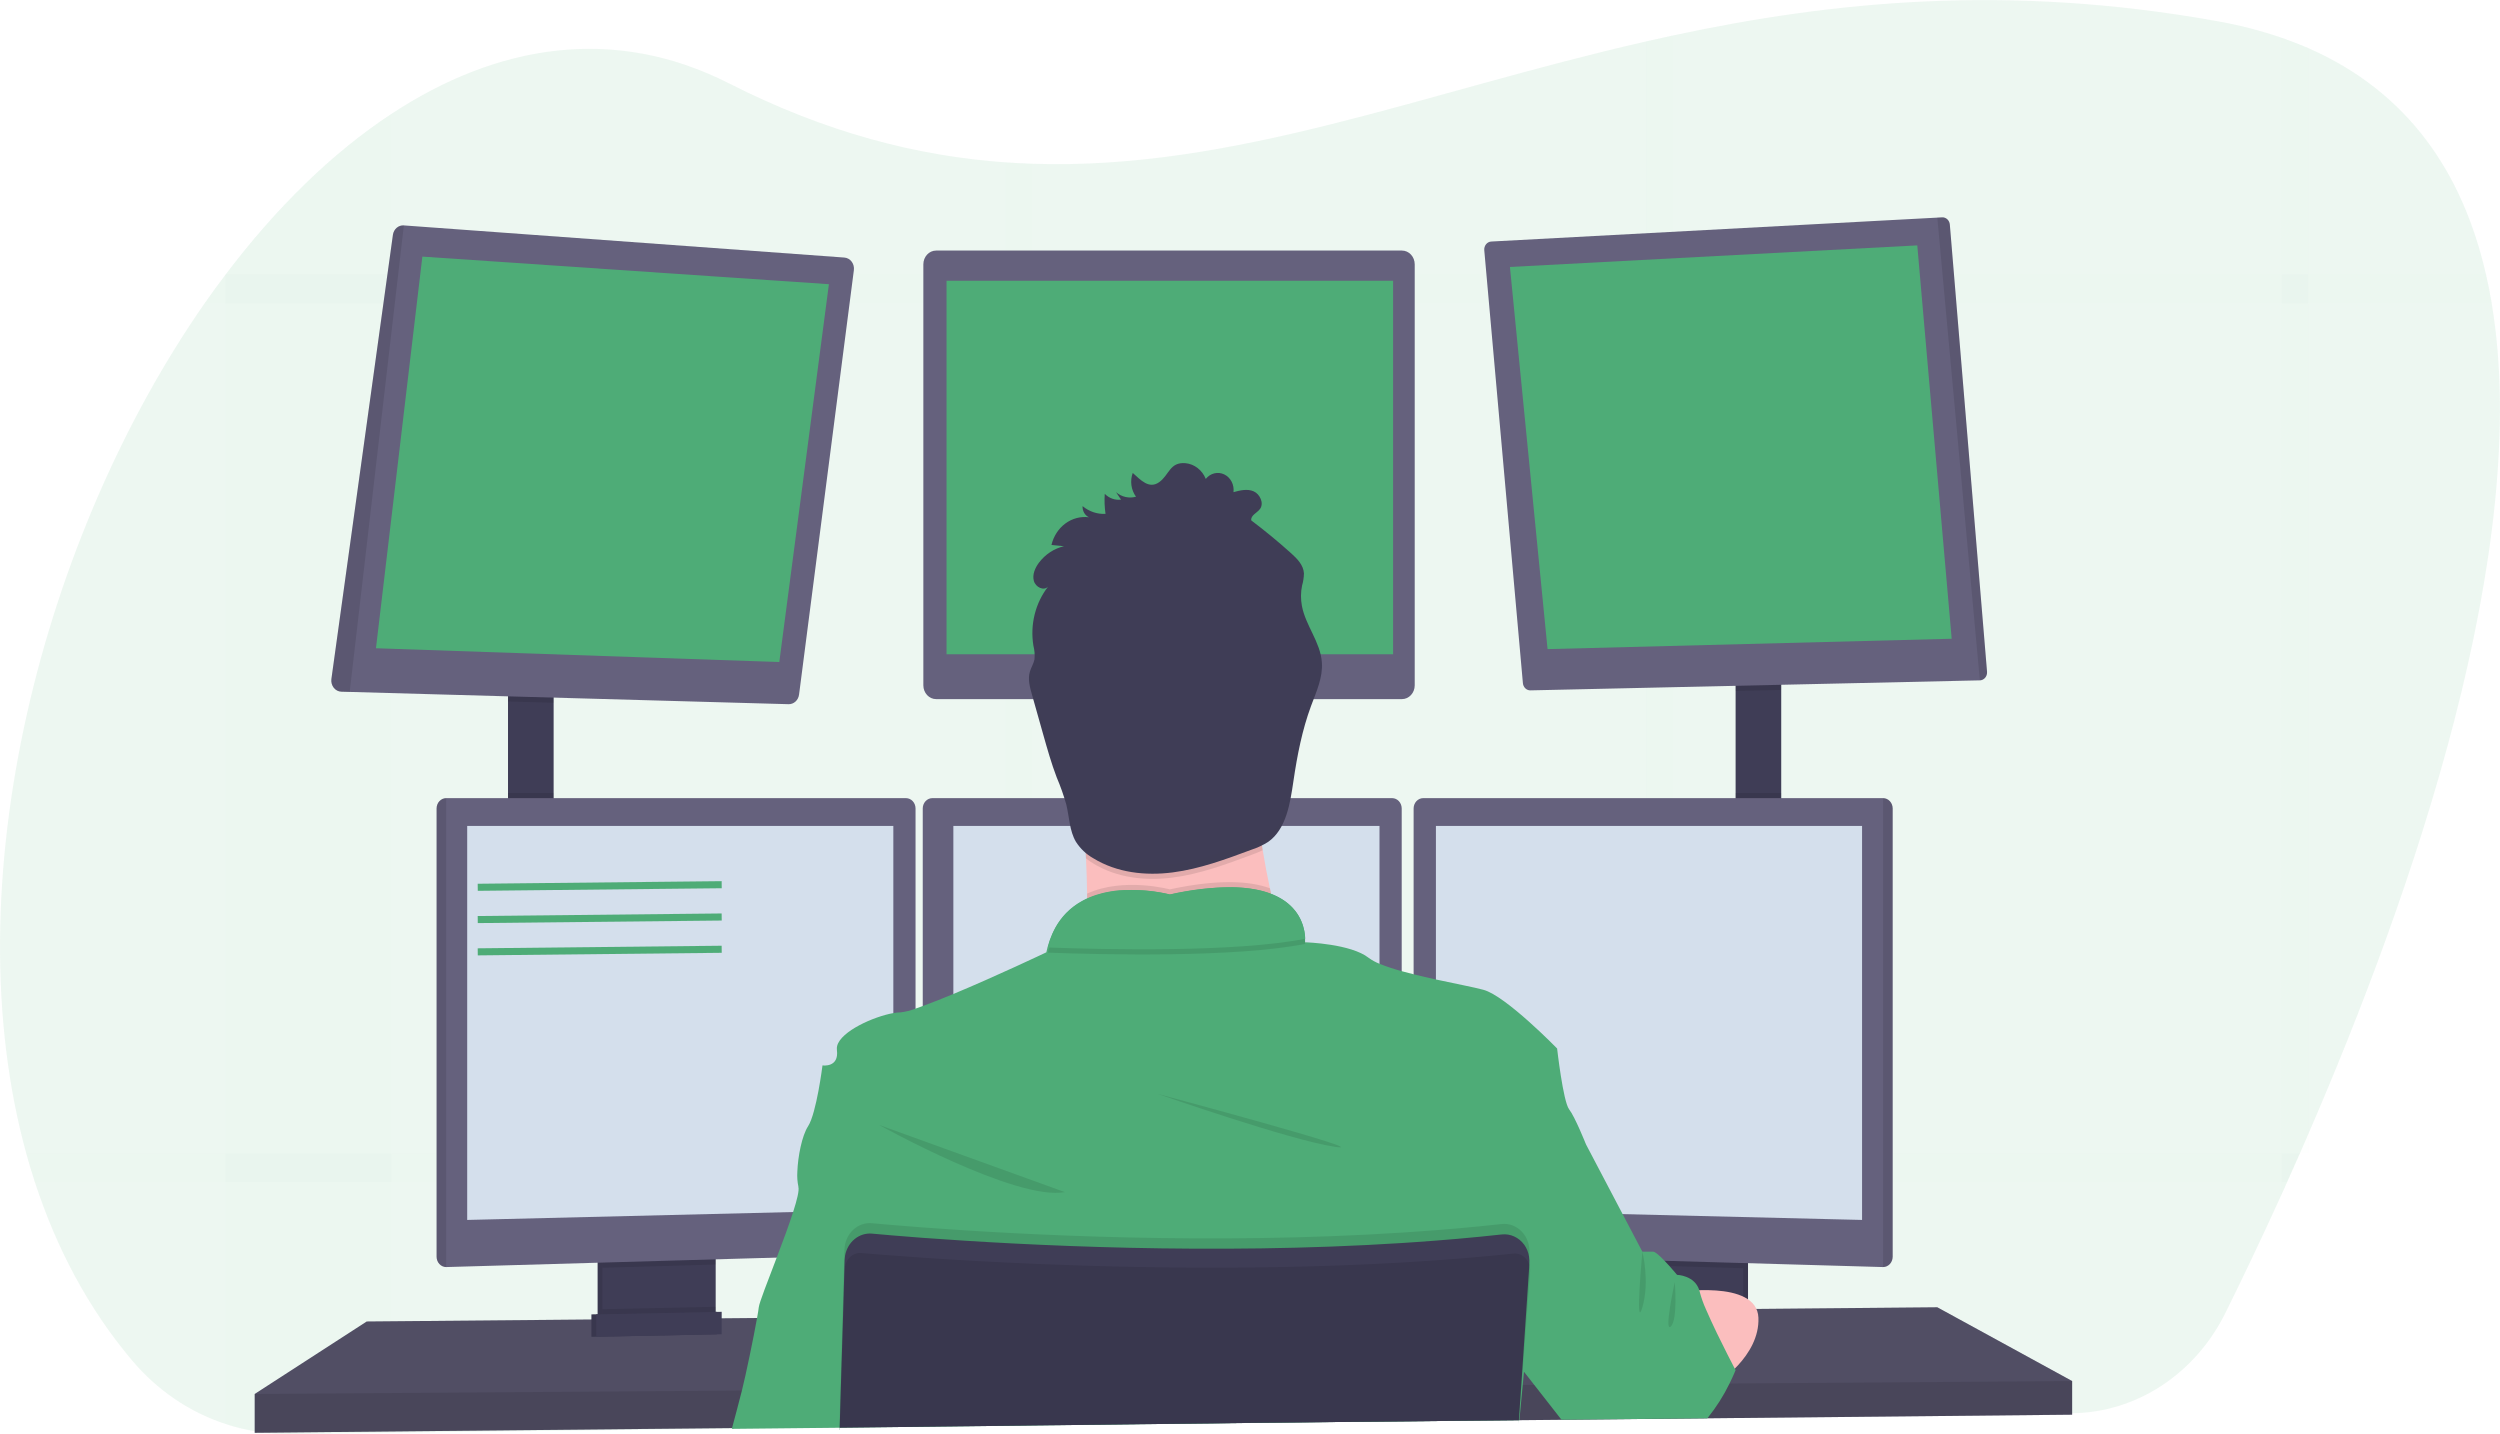 <svg width="706" height="405" viewBox="0 0 706 405" fill="none" xmlns="http://www.w3.org/2000/svg">
<g clip-path="url(#clip0)">
<path opacity="0.1" d="M651.87 320.256C651.083 322.083 650.299 323.885 649.517 325.664C648.297 328.426 647.092 331.135 645.904 333.791C645.375 334.967 644.846 336.122 644.331 337.277C638.5 350.117 633.056 361.474 628.432 370.814C624.236 379.277 618.007 386.368 610.395 391.344C602.784 396.32 594.071 398.997 585.17 399.097L482.353 400.303H481.268L472.455 400.405L464.915 400.493L441.796 400.763H440.861L429.091 400.902H428.731L356.187 401.75L291.433 402.481L283.9 402.568L237.119 403.116H237.065L206.725 403.467H206.4L110.465 404.585L81.766 404.921C75.641 404.996 69.542 404.054 63.684 402.13C53.488 398.81 44.325 392.556 37.181 384.042C24.855 369.404 15.872 352.324 9.838 333.791C8.966 331.116 8.152 328.407 7.397 325.664C-13.492 249.549 11.974 151.348 57.806 85.632C59.727 82.885 61.679 80.205 63.663 77.593L63.711 77.535C77.806 58.884 93.61 43.303 110.444 32.224C140.276 12.557 173.327 7.018 205.837 23.527C233.343 37.5 259.025 44.071 283.92 45.854C286.436 46.029 288.951 46.161 291.453 46.241C348.56 48.178 402.08 25.997 464.929 11.68C467.431 11.11 469.939 10.548 472.468 10.014C517.303 0.397 567.04 -4.675 626.188 5.987C632.333 7.069 638.397 8.633 644.331 10.665C646.939 11.571 649.452 12.545 651.87 13.588C680.101 25.968 695.498 48.843 702.041 77.506C702.66 80.166 703.196 82.872 703.648 85.625C715.248 154.571 681.274 252.37 651.87 320.256Z" fill="#4EAC77"/>
<g opacity="0.1">
<path opacity="0.1" d="M110.444 32.222V404.664L81.745 405C75.62 405.075 69.522 404.133 63.663 402.208V77.533H63.71C77.806 58.861 93.609 43.279 110.444 32.222Z" fill="#4EAC77"/>
<path opacity="0.1" d="M703.681 85.63H57.805C59.726 82.883 61.679 80.203 63.663 77.591V77.533H702.075C702.694 80.179 703.229 82.878 703.681 85.63Z" fill="#4EAC77"/>
<path opacity="0.1" d="M651.87 13.593V325.655H649.517C648.297 328.417 647.092 331.126 645.903 333.781C645.375 334.958 644.846 336.113 644.33 337.267V10.641C646.938 11.547 649.452 12.531 651.87 13.593Z" fill="#4EAC77"/>
<path opacity="0.1" d="M472.468 9.99V400.432L464.929 400.52V11.657C467.43 11.087 469.939 10.524 472.468 9.99Z" fill="#4EAC77"/>
<path opacity="0.1" d="M291.453 46.217V402.552L283.92 402.639V45.83C286.435 46.005 288.951 46.108 291.453 46.217Z" fill="#4EAC77"/>
<path opacity="0.1" d="M649.517 325.662C648.297 328.424 647.092 331.133 645.903 333.789H9.838C8.965 331.114 8.152 328.405 7.397 325.662H649.517Z" fill="#4EAC77"/>
</g>
<path d="M156.344 194.275H143.462V236.414H156.344V194.275Z" fill="#3F3D56"/>
<path d="M503.018 192.082H490.136V236.662H503.018V192.082Z" fill="#3F3D56"/>
<path d="M585.169 390.004V399.504L482.17 400.527L481.072 400.549L441.925 400.937L440.989 400.951L429.09 401.061H428.738L356.207 401.784L237.146 402.976H237.044L206.772 403.283L206.447 403.29L71.934 404.62V393.658L103.562 373.195L167.022 372.625L168.378 372.617L168.825 372.61L170.181 372.588L200.65 372.318L202.013 372.31L202.447 372.303L203.802 372.296L213.572 372.208L213.83 372.201L237.932 371.981H238.129L426.202 370.271L430.806 370.235H431.267L434.779 370.198L460.305 369.972L461.661 369.95L462.915 369.935H463.566L471.505 369.869L473.078 369.847L475.187 369.833L481.797 369.767L492.285 369.672L493.641 369.657L496.001 369.643H496.441L547.094 369.175L585.169 390.004Z" fill="#65617D"/>
<path opacity="0.2" d="M585.169 390.004V399.504L482.17 400.527L481.072 400.549L441.925 400.937L440.989 400.951L429.09 401.061H428.738L356.207 401.784L237.146 402.976H237.044L206.772 403.283L206.447 403.29L71.934 404.62V393.658L103.562 373.195L167.022 372.625L168.378 372.617L168.825 372.61L170.181 372.588L200.65 372.318L202.013 372.31L202.447 372.303L203.802 372.296L213.572 372.208L213.83 372.201L237.932 371.981H238.129L426.202 370.271L430.806 370.235H431.267L434.779 370.198L460.305 369.972L461.661 369.95L462.915 369.935H463.566L471.505 369.869L473.078 369.847L475.187 369.833L481.797 369.767L492.285 369.672L493.641 369.657L496.001 369.643H496.441L547.094 369.175L585.169 390.004Z" fill="black"/>
<path d="M200.752 353.47V371.368C200.752 372.215 200.529 373.046 200.109 373.762C199.689 374.479 199.089 375.053 198.379 375.416C197.85 375.693 197.271 375.842 196.684 375.855L173.022 376.396C172.39 376.412 171.763 376.269 171.191 375.979C170.469 375.622 169.856 375.048 169.427 374.327C168.998 373.605 168.77 372.766 168.771 371.908V353.47H200.752Z" fill="#3F3D56"/>
<path opacity="0.1" d="M200.752 353.47V371.368C200.752 372.215 200.529 373.046 200.109 373.762C199.689 374.479 199.089 375.053 198.379 375.416C197.85 375.693 197.271 375.842 196.684 375.855L173.022 376.396C172.39 376.412 171.763 376.269 171.191 375.979C170.469 375.622 169.856 375.048 169.427 374.327C168.998 373.605 168.77 372.766 168.771 371.908V353.47H200.752Z" fill="black"/>
<path d="M202.108 353.47V371.368C202.108 372.215 201.885 373.046 201.465 373.762C201.045 374.479 200.445 375.053 199.735 375.416C199.206 375.693 198.627 375.842 198.04 375.855L174.378 376.396C173.746 376.412 173.119 376.269 172.547 375.979C171.824 375.622 171.212 375.048 170.783 374.327C170.354 373.605 170.126 372.766 170.127 371.908V353.47H202.108Z" fill="#3F3D56"/>
<path d="M493.641 353.47H461.661V376.491H493.641V353.47Z" fill="#3F3D56"/>
<path opacity="0.1" d="M493.641 353.47H461.661V376.491H493.641V353.47Z" fill="black"/>
<path d="M492.285 353.47H460.305V376.491H492.285V353.47Z" fill="#3F3D56"/>
<path opacity="0.1" d="M156.344 194.267V198.455L143.462 198.097V194.267H156.344Z" fill="black"/>
<path d="M241.132 76.298L225.654 196.153C225.556 196.918 225.199 197.618 224.653 198.118C224.106 198.619 223.408 198.884 222.691 198.864L98.755 195.4L96.403 195.334C95.993 195.324 95.59 195.22 95.22 195.031C94.85 194.841 94.521 194.57 94.255 194.234C93.989 193.898 93.792 193.505 93.676 193.082C93.56 192.658 93.528 192.213 93.582 191.775L110.959 66.308C111.071 65.53 111.449 64.827 112.019 64.336C112.589 63.844 113.309 63.601 114.037 63.655L238.42 72.731C238.822 72.757 239.214 72.871 239.572 73.068C239.93 73.264 240.247 73.539 240.502 73.874C240.756 74.209 240.944 74.597 241.053 75.015C241.161 75.432 241.188 75.869 241.132 76.298V76.298Z" fill="#65617D"/>
<path d="M119.278 72.468L106.173 183.064L220.074 186.959L234.081 80.259L119.278 72.468Z" fill="#4EAC77"/>
<path d="M395.903 70.758H264.367C262.371 70.758 260.753 72.502 260.753 74.654V193.536C260.753 195.688 262.371 197.432 264.367 197.432H395.903C397.899 197.432 399.517 195.688 399.517 193.536V74.654C399.517 72.502 397.899 70.758 395.903 70.758Z" fill="#65617D"/>
<path d="M393.408 79.287H267.303V184.767H393.408V79.287Z" fill="#4EAC77"/>
<path opacity="0.1" d="M503.018 192.075V194.845L490.136 195.13V192.075H503.018Z" fill="black"/>
<path d="M561.142 189.736C561.16 190.039 561.121 190.343 561.028 190.629C560.935 190.915 560.789 191.178 560.599 191.402C560.409 191.626 560.179 191.806 559.922 191.932C559.666 192.058 559.389 192.126 559.108 192.133L432.189 194.962C431.661 194.973 431.15 194.77 430.756 194.391C430.362 194.013 430.116 193.489 430.067 192.923L419.158 70.671C419.131 70.367 419.161 70.061 419.247 69.771C419.333 69.481 419.473 69.212 419.658 68.982C419.843 68.752 420.07 68.564 420.324 68.431C420.578 68.298 420.855 68.222 421.138 68.208L547.094 61.455L548.45 61.382C548.989 61.351 549.518 61.547 549.925 61.929C550.332 62.311 550.586 62.849 550.633 63.428L561.142 189.736Z" fill="#65617D"/>
<path d="M426.406 75.392L541.439 69.297L551.155 180.382L437.03 183.305L426.406 75.392Z" fill="#4EAC77"/>
<path opacity="0.1" d="M561.142 189.736C561.16 190.039 561.121 190.343 561.028 190.629C560.935 190.915 560.789 191.178 560.599 191.402C560.409 191.626 560.179 191.806 559.922 191.932C559.666 192.058 559.389 192.126 559.108 192.133L547.094 61.455L548.45 61.382C548.989 61.351 549.518 61.547 549.925 61.929C550.332 62.311 550.586 62.849 550.633 63.428L561.142 189.736Z" fill="black"/>
<path opacity="0.1" d="M114.058 63.647L98.755 195.4L96.403 195.334C95.993 195.324 95.59 195.22 95.22 195.031C94.85 194.841 94.521 194.57 94.255 194.234C93.989 193.898 93.792 193.505 93.676 193.082C93.56 192.658 93.528 192.213 93.582 191.775L110.959 66.308C111.07 65.525 111.45 64.816 112.025 64.323C112.599 63.83 113.325 63.589 114.058 63.647V63.647Z" fill="black"/>
<path opacity="0.1" d="M156.344 223.931H143.462V236.414H156.344V223.931Z" fill="black"/>
<path opacity="0.1" d="M202.108 353.462V357.095L170.127 358.015V353.462H202.108Z" fill="black"/>
<path d="M258.55 228.28V351.204C258.542 351.954 258.266 352.673 257.78 353.21C257.294 353.747 256.635 354.063 255.94 354.091L126.004 357.818H125.97C125.262 357.809 124.586 357.501 124.086 356.962C123.585 356.423 123.3 355.694 123.292 354.931V228.28C123.3 227.517 123.585 226.788 124.086 226.249C124.586 225.71 125.262 225.403 125.97 225.393H255.872C256.579 225.403 257.255 225.71 257.756 226.249C258.256 226.788 258.541 227.517 258.55 228.28V228.28Z" fill="#65617D"/>
<path opacity="0.1" d="M126.004 225.393V357.818H125.97C125.262 357.809 124.586 357.501 124.086 356.962C123.585 356.423 123.3 355.694 123.292 354.931V228.28C123.3 227.517 123.585 226.788 124.086 226.249C124.586 225.71 125.262 225.403 125.97 225.393H126.004Z" fill="black"/>
<path d="M131.936 233.242H252.278V341.587L131.936 344.51V233.242Z" fill="#D4DFEC"/>
<path opacity="0.1" d="M503.018 223.931H490.136V236.662H503.018V223.931Z" fill="black"/>
<path opacity="0.1" d="M492.285 353.462V358.147L460.305 357.226V353.462H492.285Z" fill="black"/>
<path d="M534.49 228.28V354.931C534.481 355.7 534.191 356.434 533.684 356.975C533.176 357.515 532.491 357.818 531.778 357.818V357.818L401.815 354.091C401.119 354.063 400.46 353.747 399.974 353.21C399.489 352.673 399.213 351.954 399.205 351.204V228.28C399.214 227.517 399.498 226.788 399.999 226.249C400.499 225.71 401.175 225.403 401.883 225.393H531.785C532.497 225.395 533.18 225.699 533.686 226.239C534.192 226.779 534.481 227.512 534.49 228.28V228.28Z" fill="#65617D"/>
<path opacity="0.1" d="M534.49 228.28V354.931C534.481 355.7 534.191 356.434 533.684 356.975C533.176 357.515 532.491 357.818 531.778 357.818V357.818V225.393C532.491 225.393 533.176 225.696 533.684 226.236C534.191 226.777 534.481 227.511 534.49 228.28Z" fill="black"/>
<path d="M525.846 233.242H405.503V341.587L525.846 344.51V233.242Z" fill="#D4DFEC"/>
<path d="M395.842 228.28V351.204C395.834 351.954 395.558 352.673 395.072 353.21C394.586 353.747 393.927 354.063 393.232 354.091L263.296 357.818C262.582 357.818 261.898 357.515 261.39 356.975C260.882 356.434 260.593 355.7 260.584 354.931V228.28C260.593 227.517 260.878 226.788 261.378 226.249C261.878 225.71 262.554 225.403 263.262 225.393H393.164C393.871 225.403 394.547 225.71 395.048 226.249C395.548 226.788 395.833 227.517 395.842 228.28V228.28Z" fill="#65617D"/>
<path d="M269.228 233.242H389.57V341.587L269.228 344.51V233.242Z" fill="#D4DFEC"/>
<path opacity="0.1" d="M585.169 390.004V399.504L482.17 400.527L481.072 400.549L441.925 400.937L440.989 400.951L429.09 401.061H428.738L356.207 401.784L237.146 402.976H237.044L206.772 403.283L206.447 403.29L71.934 404.62V393.658L209.233 392.686H209.559L237.349 392.481H237.478L429.402 391.114H429.599L429.714 391.107H430.033L433.28 391.085H434.27L484.773 390.72L487.756 390.705L488.421 390.698L585.169 390.004Z" fill="black"/>
<path d="M330.355 236.414C349.575 236.414 365.156 219.619 365.156 198.901C365.156 178.183 349.575 161.388 330.355 161.388C311.135 161.388 295.554 178.183 295.554 198.901C295.554 219.619 311.135 236.414 330.355 236.414Z" fill="#FBBEBE"/>
<path d="M365.163 275.637C365.163 275.637 297.704 284.407 304.144 275.637C306.477 272.465 307.121 263.067 306.992 252.36C306.951 249.108 306.843 245.739 306.687 242.385C305.941 226.307 304.144 210.594 304.144 210.594C304.144 210.594 363.129 180.63 356.349 204.382C353.637 213.978 354.526 227.454 356.587 240.104C357.19 243.795 357.888 247.413 358.621 250.848C360.408 259.226 362.591 267.5 365.163 275.637V275.637Z" fill="#FBBEBE"/>
<path opacity="0.1" d="M365.163 275.637C365.163 275.637 297.704 284.407 304.144 275.637C306.477 272.465 307.121 263.067 306.992 252.36C317.277 247.625 330.362 251.155 330.362 251.155C344.139 248.195 352.973 248.772 358.621 250.848C360.408 259.226 362.591 267.5 365.163 275.637V275.637Z" fill="black"/>
<path d="M237.119 403.801V403.188L356.187 401.792L428.731 401.061H428.934L428.86 402.142L428.961 401.061H429.09V400.937L430.019 391.107L430.372 387.387L430.48 386.225L430.575 385.253L434.765 370.191L438.955 355.151L442.481 342.485L447.864 323.133C447.864 323.133 444.813 315.46 443.118 313.267C441.423 311.075 439.728 296.093 439.728 296.093C439.728 296.093 425.26 281.235 418.934 279.525C416.283 278.794 411.049 277.822 405.49 276.602C403.408 276.149 401.273 275.666 399.218 275.14C398.059 274.855 396.92 274.555 395.828 274.256C393.704 273.684 391.61 272.986 389.557 272.166C388.48 271.744 387.456 271.182 386.506 270.492C381.523 266.553 369.034 266.107 368.553 266.107C368.552 266.09 368.552 266.073 368.553 266.056V265.99C368.57 265.684 368.57 265.376 368.553 265.069C368.553 264.777 368.553 264.434 368.492 264.046C368.492 263.929 368.492 263.805 368.445 263.681C368.411 263.418 368.37 263.14 368.309 262.848C368.288 262.717 368.261 262.588 368.228 262.46C368.031 261.58 367.747 260.725 367.38 259.91C367.333 259.793 367.272 259.669 367.217 259.552C366.885 258.877 366.499 258.234 366.065 257.63C365.977 257.505 365.882 257.374 365.78 257.25C365.225 256.544 364.607 255.898 363.936 255.32C363.753 255.167 363.563 255.006 363.366 254.86C363.257 254.764 363.141 254.676 363.021 254.597L362.417 254.173L361.854 253.822C361.36 253.53 360.837 253.245 360.268 252.974C360.092 252.887 359.902 252.806 359.712 252.726C359.522 252.645 359.224 252.521 358.973 252.419H358.932L358.424 252.2C358.037 252.061 357.644 251.936 357.231 251.812L356.6 251.637L355.922 251.469L355.244 251.315C354.566 251.169 353.841 251.038 353.081 250.935L352.308 250.833L351.515 250.745L350.695 250.672L349.529 250.599L348.173 250.548C342.192 250.547 336.229 251.231 330.382 252.587C326.321 251.613 322.161 251.2 318.002 251.359H317.413L316.735 251.403H316.301L315.426 251.491C315.134 251.491 314.836 251.556 314.545 251.6C314.253 251.644 313.948 251.681 313.656 251.732L313.209 251.812C312.768 251.893 312.321 251.98 311.853 252.083C311.704 252.112 311.555 252.148 311.406 252.192C310.816 252.331 310.226 252.499 309.643 252.689C309.351 252.777 309.06 252.879 308.768 252.989C308.619 253.033 308.477 253.091 308.334 253.15L307.9 253.318L307.473 253.5L306.965 253.72C306.707 253.837 306.456 253.961 306.205 254.092C306.063 254.158 305.921 254.231 305.785 254.312C305.649 254.392 305.507 254.458 305.378 254.538C303.845 255.392 302.429 256.469 301.168 257.739L300.822 258.097L300.483 258.47C300.368 258.594 300.259 258.726 300.151 258.857C299.709 259.378 299.297 259.927 298.917 260.502C298.809 260.655 298.707 260.809 298.605 260.969C298.175 261.653 297.785 262.366 297.439 263.103C297.351 263.279 297.27 263.462 297.188 263.637C296.635 264.872 296.181 266.155 295.832 267.474C295.706 267.961 295.59 268.448 295.486 268.935C295.486 268.935 281.134 275.761 269.228 280.702C266.062 282.017 263.079 283.208 260.584 284.107C259.858 284.37 259.18 284.612 258.55 284.838C257.182 285.371 255.759 285.725 254.312 285.891C253.631 285.903 252.951 285.971 252.278 286.095C246.807 287.053 237.431 291.211 236.407 295.384C236.324 295.717 236.301 296.064 236.339 296.407C236.339 296.407 236.339 296.458 236.339 296.487C237.017 301.603 232.271 300.872 232.271 300.872C232.271 300.872 230.576 314.393 228.203 318.047C226.488 320.678 225.315 326.546 225.166 330.975C225.081 332.355 225.181 333.741 225.464 335.089C225.464 335.126 225.464 335.163 225.464 335.192C225.735 336.171 225.084 338.846 223.979 342.273C222.779 346.037 221.03 350.715 219.349 355.129C216.813 361.794 214.427 367.845 214.277 369.175C214.216 369.767 214.04 370.827 213.796 372.193C212.806 377.762 210.609 388.366 209.525 392.656C208.718 395.857 207.545 400.242 206.738 403.253C206.738 403.341 206.691 403.429 206.67 403.509L237.064 403.188V403.801H237.159H237.119Z" fill="#4EAC77"/>
<path opacity="0.1" d="M248.211 317.659C248.211 317.659 286.856 339.219 300.754 336.661L248.211 317.659Z" fill="black"/>
<path opacity="0.1" d="M326.857 308.89C326.857 308.89 364.485 322.044 377.028 323.871C389.571 325.698 326.857 308.89 326.857 308.89Z" fill="black"/>
<path opacity="0.1" d="M368.594 266.56C348.932 270.463 311.914 269.622 295.914 269.03C301.778 246.375 330.376 254.078 330.376 254.078C365.773 246.463 368.485 262.263 368.594 266.56Z" fill="black"/>
<path d="M368.594 265.099C348.932 269.001 311.914 268.161 295.914 267.569C301.778 244.913 330.376 252.616 330.376 252.616C365.773 245.001 368.485 260.801 368.594 265.099Z" fill="#4EAC77"/>
<path d="M472.963 364.98C472.963 364.98 496.123 361.143 496.577 372.106C497.031 383.068 484.767 390.727 484.767 390.727L472.963 364.98Z" fill="#FBBEBE"/>
<path opacity="0.1" d="M356.587 240.104C355.59 240.584 354.572 241.009 353.536 241.376C346.227 244.095 338.857 246.835 331.162 247.829C323.467 248.823 315.392 247.946 308.68 243.81C307.975 243.381 307.296 242.905 306.646 242.385C305.9 226.307 304.104 210.594 304.104 210.594C304.104 210.594 363.088 180.63 356.309 204.382C353.61 213.978 354.525 227.454 356.587 240.104Z" fill="black"/>
<path d="M320.809 140.267C319.842 140.542 318.828 140.57 317.848 140.348C316.869 140.126 315.951 139.66 315.168 138.988L316.579 141.1C315.748 141.203 314.906 141.11 314.112 140.826C313.318 140.542 312.591 140.074 311.982 139.456C311.854 141.346 311.927 143.247 312.199 145.119C309.865 145.241 307.568 144.464 305.717 142.927C305.681 143.586 305.833 144.242 306.153 144.805C306.473 145.368 306.946 145.812 307.507 146.077C305.163 145.775 302.797 146.403 300.851 147.843C298.905 149.283 297.512 151.438 296.931 153.904L300.47 154.255C297.688 154.895 295.192 156.537 293.392 158.91C292.307 160.372 291.48 162.243 291.954 164.026C292.429 165.809 294.72 166.949 295.968 165.677C294.193 167.961 292.904 170.634 292.189 173.512C291.475 176.389 291.353 179.4 291.832 182.333C292.154 183.583 292.26 184.886 292.144 186.177C291.92 187.383 291.215 188.428 290.863 189.605C290.185 191.739 290.829 194.055 291.432 196.182L294.612 207.451C295.765 211.522 296.91 215.6 298.415 219.539C299.481 222.03 300.387 224.596 301.127 227.22C301.982 230.757 302.016 234.631 303.839 237.722C305.089 239.667 306.76 241.255 308.707 242.348C315.413 246.485 323.514 247.362 331.189 246.368C338.864 245.374 346.227 242.633 353.529 239.915C355.151 239.388 356.708 238.652 358.166 237.722C363.217 234.156 364.343 226.862 365.285 220.438C366.336 213.276 367.739 206.129 370.228 199.39C371.706 195.378 373.618 191.307 373.292 187.01C372.879 181.302 368.689 176.676 367.651 171.064C367.304 169.188 367.32 167.254 367.699 165.385C368.02 164.272 368.201 163.116 368.234 161.95C368.119 159.597 366.329 157.785 364.648 156.272C361 152.988 357.235 149.884 353.353 146.961C353.156 145.499 355 144.871 355.834 143.716C357.014 142.087 355.793 139.499 354.003 138.739C352.214 137.979 350.207 138.476 348.342 138.981C348.464 137.952 348.274 136.908 347.801 136.005C347.328 135.102 346.598 134.388 345.718 133.968C344.838 133.549 343.856 133.446 342.918 133.677C341.98 133.907 341.136 134.457 340.512 135.246C340.016 134.022 339.225 132.964 338.221 132.183C337.217 131.401 336.036 130.924 334.803 130.803C330.308 130.423 330.22 134.128 327.345 136.167C324.47 138.206 322.097 135.516 319.887 133.558C319.481 134.665 319.353 135.868 319.514 137.045C319.676 138.223 320.123 139.334 320.809 140.267V140.267Z" fill="#3F3D56"/>
<path d="M490.136 386.905C490.136 386.905 489.533 388.454 488.421 390.698C486.739 394.15 484.691 397.379 482.319 400.323L482.136 400.535H481.038L441.891 400.922H440.955L440.84 400.776L433.246 391.063L430.385 387.402L430.27 387.248L430.026 386.941L429.89 386.766L429.714 386.539L424.148 379.421L426.182 370.286L429.646 354.895L429.734 354.522L430.412 351.599L430.894 349.406L432.507 342.259L438.04 317.667L447.871 323.148L458.237 342.88L463.803 353.477H466.854C467.43 353.477 468.753 354.676 470.081 356.057C470.556 356.546 471.031 357.065 471.437 357.518C472.644 358.863 473.6 360.018 473.6 360.018C473.6 360.018 478.543 360.135 479.871 364.33C479.94 364.533 479.997 364.74 480.041 364.951C480.482 366.6 481.056 368.204 481.756 369.745C482.631 371.799 483.729 374.13 484.841 376.461C486.909 380.737 489.011 384.807 489.784 386.284L489.879 386.466L490.136 386.905Z" fill="#4EAC77"/>
<path opacity="0.1" d="M431.897 353.908L431.83 354.953V355.026L431.714 356.707L430.813 370.235L429.721 386.532L429.409 391.122L428.731 400.944V401.068L356.187 401.799L237.139 403.188V403.801H237.044V403.188V402.983L237.349 392.488L237.932 371.981L238.434 354.595L238.482 352.863C238.511 351.818 238.738 350.79 239.149 349.842C239.559 348.894 240.145 348.047 240.869 347.351C241.594 346.656 242.443 346.127 243.363 345.796C244.284 345.466 245.257 345.342 246.224 345.431C249.424 345.723 253.58 346.081 258.55 346.461L260.584 346.622C289.283 348.771 342.322 351.548 395.842 348.084C396.967 348.018 398.1 347.945 399.232 347.857C407.53 347.294 415.822 346.571 424.033 345.665C425.071 345.547 426.12 345.677 427.106 346.044C428.093 346.411 428.992 347.007 429.742 347.789C430.492 348.572 431.074 349.522 431.446 350.573C431.818 351.624 431.972 352.75 431.897 353.872V353.908Z" fill="black"/>
<path d="M237.119 403.801V403.188L356.187 401.792L428.731 401.061H428.934V400.937L429.612 391.114L429.904 386.729L431.016 370.206L431.89 357.124V356.802C431.931 356.199 431.906 355.594 431.816 354.997C431.82 354.973 431.82 354.948 431.816 354.924C431.63 353.691 431.164 352.526 430.46 351.533C429.713 350.501 428.735 349.691 427.618 349.18C426.5 348.668 425.281 348.472 424.073 348.61C415.863 349.516 407.571 350.239 399.273 350.802C398.14 350.89 397.008 350.963 395.883 351.029C342.362 354.456 289.324 351.679 260.625 349.567L258.591 349.406C253.621 349.026 249.465 348.675 246.265 348.376C244.504 348.216 242.751 348.764 241.344 349.915C239.937 351.067 238.975 352.739 238.644 354.61C238.576 355.005 238.535 355.406 238.522 355.808L238.061 372.003L237.431 392.518L237.132 403.012V403.217V403.831L237.119 403.801Z" fill="#3F3D56"/>
<path opacity="0.1" d="M432.101 359.031L431.267 370.235L430.026 386.934L429.714 391.114L429.036 400.476L428.995 400.944V401.068L428.894 402.15L428.968 401.068H428.772L356.227 401.799L237.139 403.187V402.983L237.471 392.488L238.149 371.981L238.583 358.352C238.604 357.576 238.805 356.819 239.168 356.149C239.53 355.479 240.042 354.917 240.658 354.515C241.426 354.008 242.323 353.777 243.221 353.857C244.644 353.981 246.394 354.127 248.434 354.288C251.75 354.551 255.838 354.858 260.597 355.18C269.411 355.779 280.469 356.422 293.141 356.948C328.396 358.41 375.991 358.9 421.199 354.632C423.233 354.442 425.334 354.23 427.389 354.018C428.202 353.93 429.021 354.098 429.748 354.5C429.954 354.611 430.149 354.743 430.331 354.895C430.921 355.356 431.389 355.976 431.687 356.693C431.756 356.835 431.813 356.985 431.857 357.138C432.06 357.744 432.143 358.389 432.101 359.031V359.031Z" fill="black"/>
<path opacity="0.1" d="M202.108 369.036V371.368C202.108 372.215 201.885 373.046 201.465 373.762C201.045 374.479 200.445 375.053 199.735 375.416L172.547 375.979C171.824 375.622 171.212 375.048 170.783 374.327C170.354 373.605 170.126 372.766 170.127 371.908V369.716L202.108 369.036Z" fill="black"/>
<path d="M202.447 376.79L167.022 377.521V371.185L202.447 370.454V376.79Z" fill="#3F3D56"/>
<path opacity="0.1" d="M202.447 376.79L167.022 377.521V371.185L202.447 370.454V376.79Z" fill="black"/>
<path d="M203.803 376.79L168.378 377.521V371.185L203.803 370.454V376.79Z" fill="#3F3D56"/>
<g opacity="0.1">
<path opacity="0.1" d="M321.087 137.87C320.425 136.942 319.985 135.853 319.806 134.698C319.642 135.827 319.74 136.982 320.091 138.06C320.427 138.026 320.76 137.963 321.087 137.87Z" fill="black"/>
<path opacity="0.1" d="M312.477 142.722C312.349 141.826 312.265 140.924 312.226 140.018C312.226 140.917 312.226 141.823 312.226 142.73L312.477 142.722Z" fill="black"/>
<path opacity="0.1" d="M367.733 167.11C367.77 166.459 367.852 165.812 367.977 165.173C368.297 164.062 368.48 162.909 368.519 161.746C368.504 161.485 368.468 161.225 368.411 160.971C368.295 161.643 368.112 162.316 367.977 162.981C367.706 164.336 367.624 165.728 367.733 167.11Z" fill="black"/>
<path opacity="0.1" d="M353.63 144.528L354.369 145.105C354.993 144.619 355.575 144.076 356.112 143.482C356.367 143.102 356.525 142.656 356.57 142.189C356.616 141.723 356.546 141.251 356.37 140.822C356.302 140.989 356.215 141.146 356.112 141.29C355.278 142.445 353.434 143.08 353.63 144.528Z" fill="black"/>
<path opacity="0.1" d="M297.92 151.558C297.673 152.091 297.476 152.649 297.331 153.224C298.391 152.586 299.534 152.121 300.721 151.843L297.92 151.558Z" fill="black"/>
<path opacity="0.1" d="M307.27 143.607C306.824 143.342 306.398 143.042 305.995 142.708C305.978 142.997 305.999 143.287 306.056 143.57C306.461 143.549 306.867 143.562 307.27 143.607V143.607Z" fill="black"/>
<path opacity="0.1" d="M373.556 186.667C373.278 190.211 371.746 193.624 370.506 196.986C368.017 203.724 366.614 210.872 365.563 218.041C364.621 224.465 363.529 231.758 358.444 235.318C356.991 236.253 355.436 236.99 353.814 237.51C346.505 240.236 339.135 242.969 331.44 243.963C323.745 244.957 315.67 244.087 308.958 239.951C307.012 238.856 305.341 237.269 304.09 235.325C302.28 232.234 302.246 228.36 301.378 224.823C300.638 222.196 299.732 219.628 298.666 217.135C297.168 213.203 296.015 209.096 294.869 205.054C293.807 201.298 292.747 197.539 291.69 193.778C291.341 192.646 291.083 191.485 290.917 190.306C290.652 192.177 291.168 194.136 291.69 195.97C292.747 199.736 293.807 203.495 294.869 207.247C296.015 211.317 297.168 215.395 298.666 219.327C299.732 221.82 300.638 224.389 301.378 227.015C302.232 230.553 302.266 234.426 304.09 237.517C305.341 239.461 307.012 241.049 308.958 242.143C315.67 246.28 323.765 247.15 331.44 246.156C339.115 245.162 346.478 242.428 353.814 239.703C355.436 239.182 356.991 238.446 358.444 237.51C363.495 233.951 364.621 226.657 365.563 220.233C366.614 213.064 368.017 205.917 370.506 199.178C371.984 195.174 373.895 191.103 373.57 186.798C373.57 186.754 373.556 186.711 373.556 186.667Z" fill="black"/>
<path opacity="0.1" d="M292.408 183.838C292.408 183.838 292.408 183.787 292.408 183.758C292.531 182.469 292.425 181.167 292.097 179.921C291.961 179.119 291.873 178.309 291.832 177.495C291.754 179.04 291.843 180.59 292.097 182.114C292.205 182.684 292.327 183.261 292.408 183.838Z" fill="black"/>
<path opacity="0.1" d="M294.476 165.963C294.998 165.018 295.59 164.121 296.246 163.28C295.005 164.559 292.714 163.419 292.232 161.643C292.055 162.362 292.055 163.118 292.232 163.836C292.399 164.372 292.695 164.851 293.089 165.225C293.483 165.598 293.962 165.853 294.476 165.963V165.963Z" fill="black"/>
</g>
<path opacity="0.1" d="M463.81 353.47C463.81 353.47 465.959 361.874 463.81 369.182C461.661 376.491 463.81 353.47 463.81 353.47Z" fill="black"/>
<path opacity="0.1" d="M472.963 362.042C472.963 362.042 473.865 372.712 471.831 374.605C469.797 376.498 472.963 362.042 472.963 362.042Z" fill="black"/>
<path d="M134.912 250.57L203.803 249.839" stroke="#4EAC77" stroke-width="2" stroke-miterlimit="10"/>
<path d="M134.912 259.683L203.803 258.96" stroke="#4EAC77" stroke-width="2" stroke-miterlimit="10"/>
<path d="M134.912 268.804L203.803 268.073" stroke="#4EAC77" stroke-width="2" stroke-miterlimit="10"/>
</g>
<defs>
<clipPath id="clip0">
<rect width="706" height="405" fill="white"/>
</clipPath>
</defs>
</svg>
